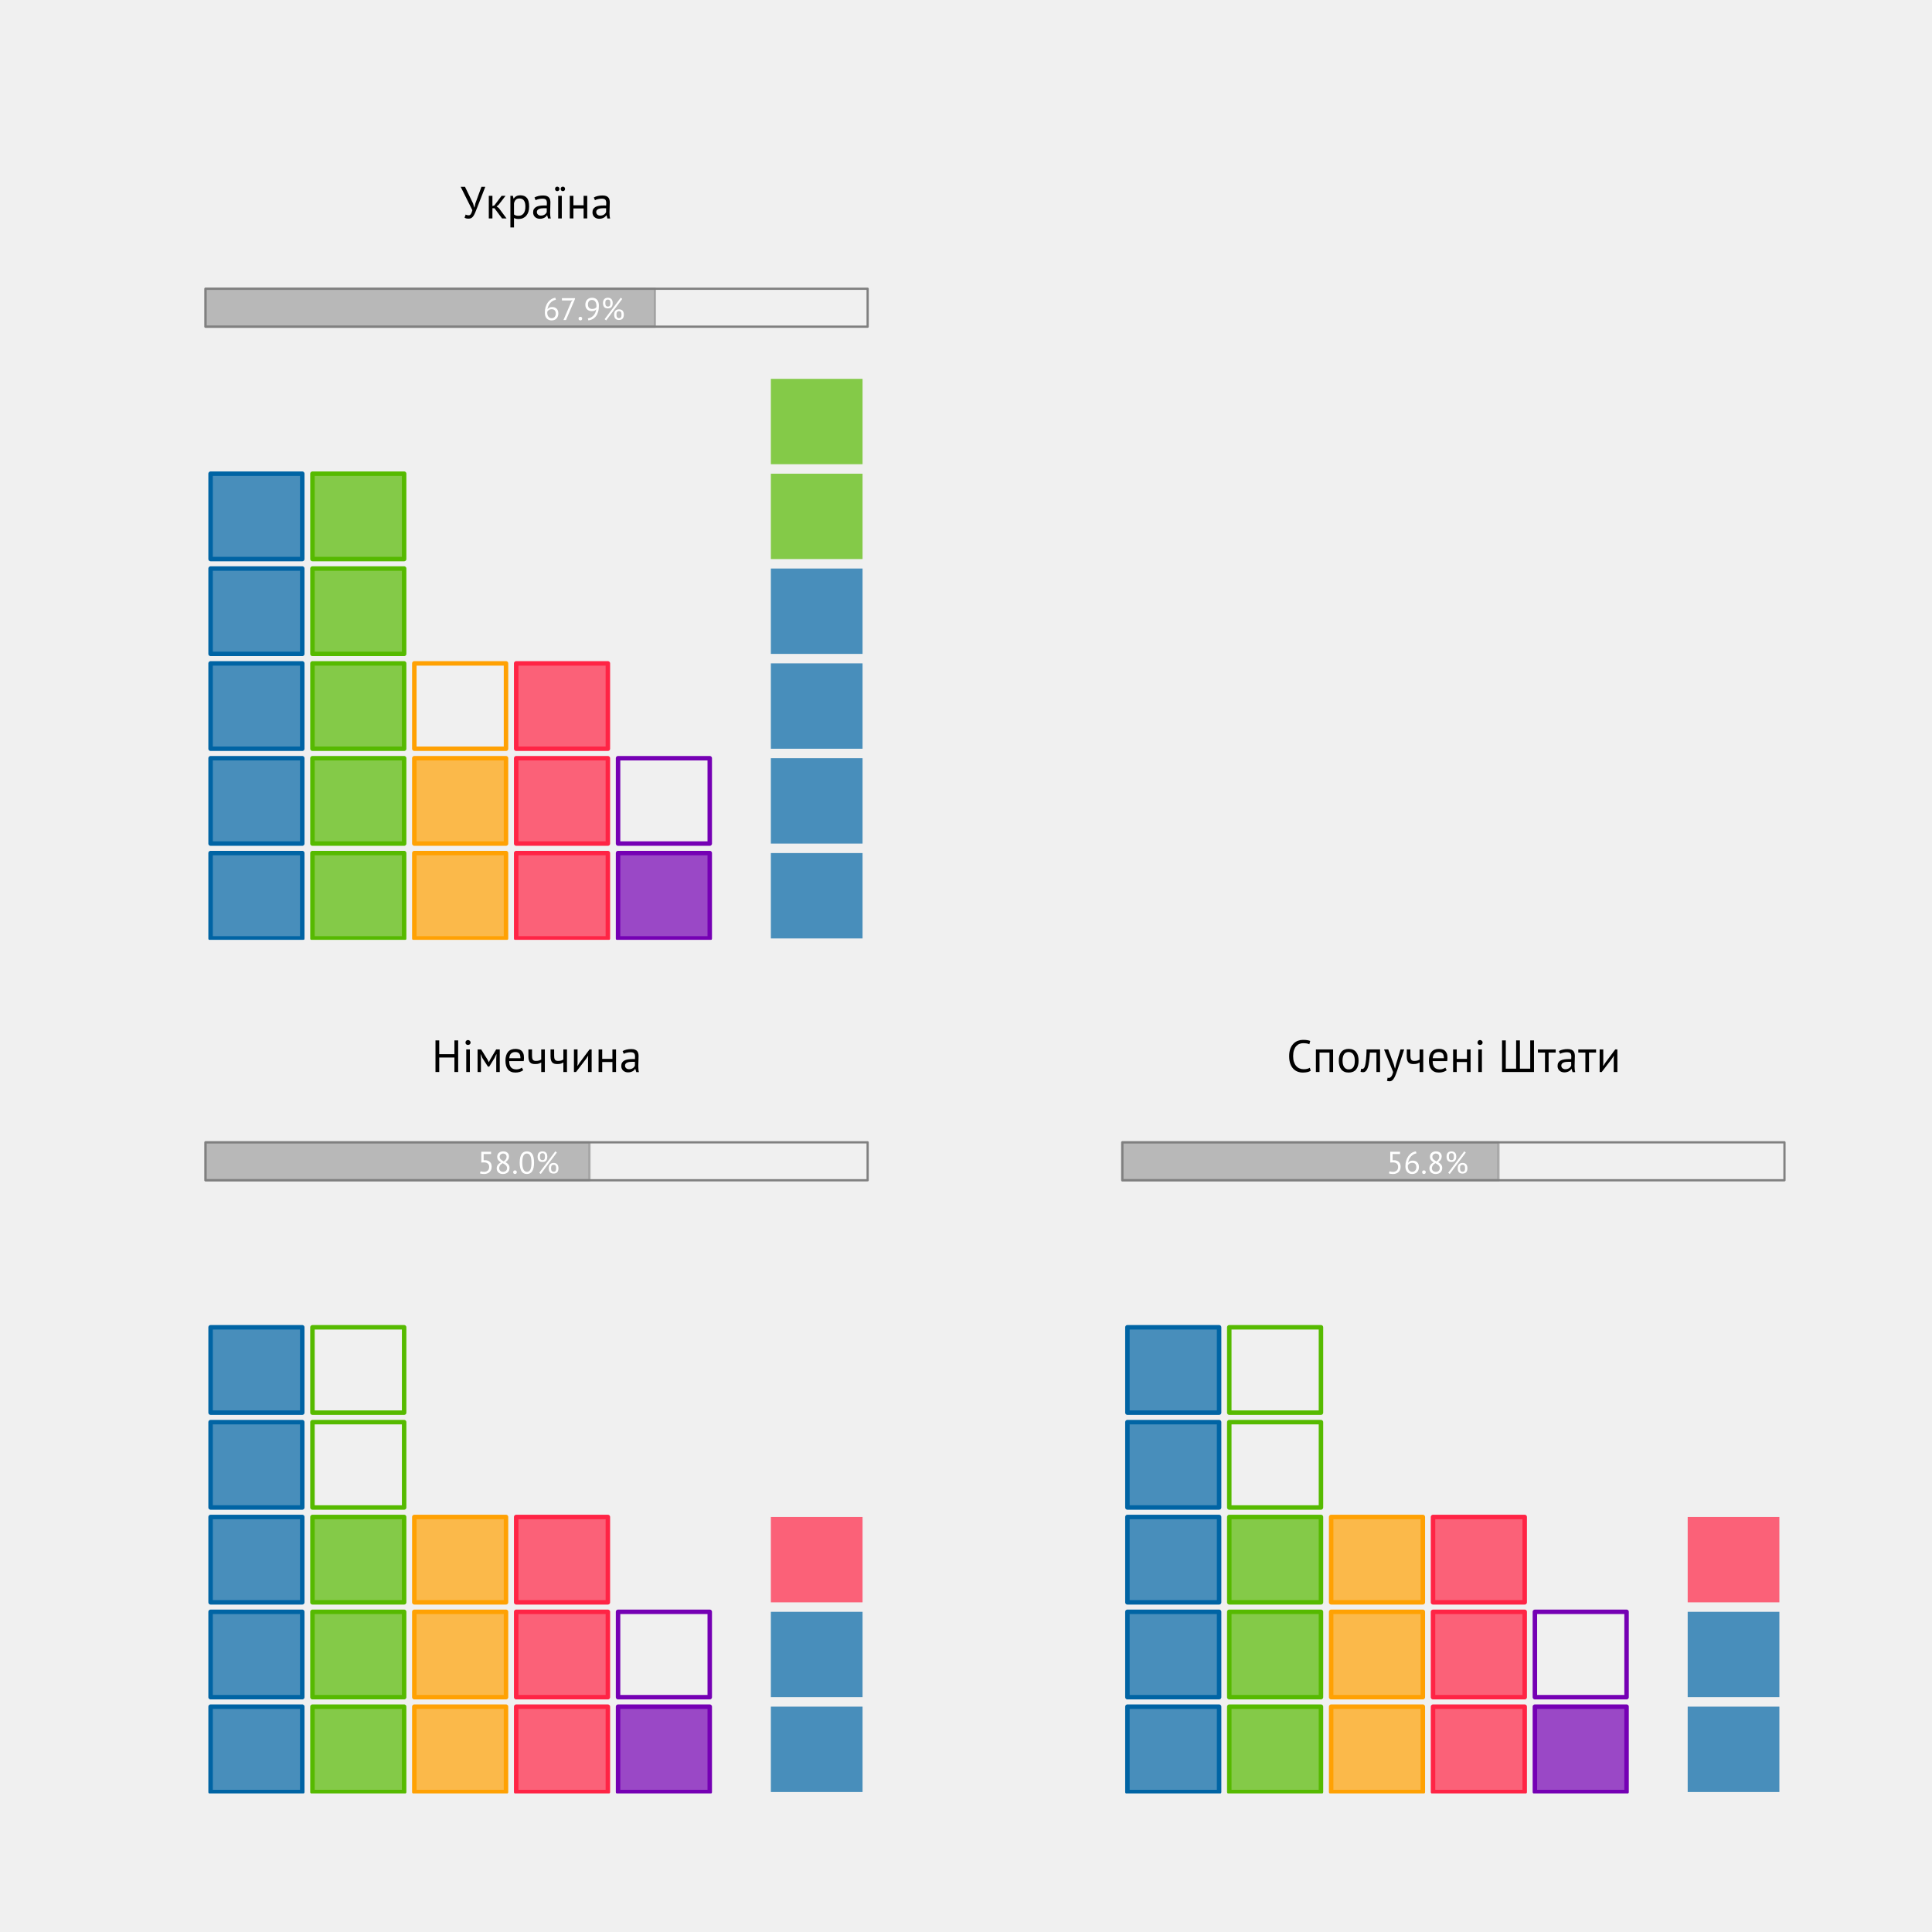 <?xml version="1.0" encoding="utf-8" standalone="no"?>
<!DOCTYPE svg PUBLIC "-//W3C//DTD SVG 1.1//EN"
  "http://www.w3.org/Graphics/SVG/1.1/DTD/svg11.dtd">
<!-- Created with matplotlib (http://matplotlib.org/) -->
<svg height="864pt" version="1.1" viewBox="0 0 864 864" width="864pt" xmlns="http://www.w3.org/2000/svg" xmlns:xlink="http://www.w3.org/1999/xlink">
 <defs>
  <style type="text/css">
*{stroke-linecap:butt;stroke-linejoin:round;}
  </style>
 </defs>
 <g id="figure_1">
  <g id="patch_1">
   <path d="M 0 864 
L 864 864 
L 864 0 
L 0 0 
z
" style="fill:#f0f0f0;"/>
  </g>
  <g id="axes_1">
   <g id="patch_2">
    <path d="M 69.12 421.789 
L 410.793 421.789 
L 410.793 103.68 
L 69.12 103.68 
z
" style="fill:#f0f0f0;"/>
   </g>
   <g id="matplotlib.axis_1"/>
   <g id="matplotlib.axis_2"/>
   <g id="patch_3">
    <path clip-path="url(#pee38a196c7)" d="M 94.176 419.668 
L 135.177 419.668 
L 135.177 381.495 
L 94.176 381.495 
z
" style="fill:none;stroke:#0064a4;stroke-linejoin:miter;stroke-width:2;"/>
   </g>
   <g id="patch_4">
    <path clip-path="url(#pee38a196c7)" d="M 94.176 377.254 
L 135.177 377.254 
L 135.177 339.081 
L 94.176 339.081 
z
" style="fill:none;stroke:#0064a4;stroke-linejoin:miter;stroke-width:2;"/>
   </g>
   <g id="patch_5">
    <path clip-path="url(#pee38a196c7)" d="M 94.176 334.839 
L 135.177 334.839 
L 135.177 296.666 
L 94.176 296.666 
z
" style="fill:none;stroke:#0064a4;stroke-linejoin:miter;stroke-width:2;"/>
   </g>
   <g id="patch_6">
    <path clip-path="url(#pee38a196c7)" d="M 94.176 292.425 
L 135.177 292.425 
L 135.177 254.252 
L 94.176 254.252 
z
" style="fill:none;stroke:#0064a4;stroke-linejoin:miter;stroke-width:2;"/>
   </g>
   <g id="patch_7">
    <path clip-path="url(#pee38a196c7)" d="M 94.176 250.01 
L 135.177 250.01 
L 135.177 211.837 
L 94.176 211.837 
z
" style="fill:none;stroke:#0064a4;stroke-linejoin:miter;stroke-width:2;"/>
   </g>
   <g id="patch_8">
    <path clip-path="url(#pee38a196c7)" d="M 139.732 419.668 
L 180.733 419.668 
L 180.733 381.495 
L 139.732 381.495 
z
" style="fill:none;stroke:#56ba00;stroke-linejoin:miter;stroke-width:2;"/>
   </g>
   <g id="patch_9">
    <path clip-path="url(#pee38a196c7)" d="M 139.732 377.254 
L 180.733 377.254 
L 180.733 339.081 
L 139.732 339.081 
z
" style="fill:none;stroke:#56ba00;stroke-linejoin:miter;stroke-width:2;"/>
   </g>
   <g id="patch_10">
    <path clip-path="url(#pee38a196c7)" d="M 139.732 334.839 
L 180.733 334.839 
L 180.733 296.666 
L 139.732 296.666 
z
" style="fill:none;stroke:#56ba00;stroke-linejoin:miter;stroke-width:2;"/>
   </g>
   <g id="patch_11">
    <path clip-path="url(#pee38a196c7)" d="M 139.732 292.425 
L 180.733 292.425 
L 180.733 254.252 
L 139.732 254.252 
z
" style="fill:none;stroke:#56ba00;stroke-linejoin:miter;stroke-width:2;"/>
   </g>
   <g id="patch_12">
    <path clip-path="url(#pee38a196c7)" d="M 139.732 250.01 
L 180.733 250.01 
L 180.733 211.837 
L 139.732 211.837 
z
" style="fill:none;stroke:#56ba00;stroke-linejoin:miter;stroke-width:2;"/>
   </g>
   <g id="patch_13">
    <path clip-path="url(#pee38a196c7)" d="M 185.289 419.668 
L 226.289 419.668 
L 226.289 381.495 
L 185.289 381.495 
z
" style="fill:none;stroke:#ffa103;stroke-linejoin:miter;stroke-width:2;"/>
   </g>
   <g id="patch_14">
    <path clip-path="url(#pee38a196c7)" d="M 185.289 377.254 
L 226.289 377.254 
L 226.289 339.081 
L 185.289 339.081 
z
" style="fill:none;stroke:#ffa103;stroke-linejoin:miter;stroke-width:2;"/>
   </g>
   <g id="patch_15">
    <path clip-path="url(#pee38a196c7)" d="M 185.289 334.839 
L 226.289 334.839 
L 226.289 296.666 
L 185.289 296.666 
z
" style="fill:none;stroke:#ffa103;stroke-linejoin:miter;stroke-width:2;"/>
   </g>
   <g id="patch_16">
    <path clip-path="url(#pee38a196c7)" d="M 230.845 419.668 
L 271.846 419.668 
L 271.846 381.495 
L 230.845 381.495 
z
" style="fill:none;stroke:#ff2445;stroke-linejoin:miter;stroke-width:2;"/>
   </g>
   <g id="patch_17">
    <path clip-path="url(#pee38a196c7)" d="M 230.845 377.254 
L 271.846 377.254 
L 271.846 339.081 
L 230.845 339.081 
z
" style="fill:none;stroke:#ff2445;stroke-linejoin:miter;stroke-width:2;"/>
   </g>
   <g id="patch_18">
    <path clip-path="url(#pee38a196c7)" d="M 230.845 334.839 
L 271.846 334.839 
L 271.846 296.666 
L 230.845 296.666 
z
" style="fill:none;stroke:#ff2445;stroke-linejoin:miter;stroke-width:2;"/>
   </g>
   <g id="patch_19">
    <path clip-path="url(#pee38a196c7)" d="M 276.401 419.668 
L 317.402 419.668 
L 317.402 381.495 
L 276.401 381.495 
z
" style="fill:none;stroke:#7500b4;stroke-linejoin:miter;stroke-width:2;"/>
   </g>
   <g id="patch_20">
    <path clip-path="url(#pee38a196c7)" d="M 276.401 377.254 
L 317.402 377.254 
L 317.402 339.081 
L 276.401 339.081 
z
" style="fill:none;stroke:#7500b4;stroke-linejoin:miter;stroke-width:2;"/>
   </g>
   <g id="patch_21">
    <path clip-path="url(#pee38a196c7)" d="M 94.176 419.668 
L 135.177 419.668 
L 135.177 381.495 
L 94.176 381.495 
z
" style="fill:#0064a4;opacity:0.7;"/>
   </g>
   <g id="patch_22">
    <path clip-path="url(#pee38a196c7)" d="M 94.176 377.254 
L 135.177 377.254 
L 135.177 339.081 
L 94.176 339.081 
z
" style="fill:#0064a4;opacity:0.7;"/>
   </g>
   <g id="patch_23">
    <path clip-path="url(#pee38a196c7)" d="M 94.176 334.839 
L 135.177 334.839 
L 135.177 296.666 
L 94.176 296.666 
z
" style="fill:#0064a4;opacity:0.7;"/>
   </g>
   <g id="patch_24">
    <path clip-path="url(#pee38a196c7)" d="M 94.176 292.425 
L 135.177 292.425 
L 135.177 254.252 
L 94.176 254.252 
z
" style="fill:#0064a4;opacity:0.7;"/>
   </g>
   <g id="patch_25">
    <path clip-path="url(#pee38a196c7)" d="M 94.176 250.01 
L 135.177 250.01 
L 135.177 211.837 
L 94.176 211.837 
z
" style="fill:#0064a4;opacity:0.7;"/>
   </g>
   <g id="patch_26">
    <path clip-path="url(#pee38a196c7)" d="M 139.732 419.668 
L 180.733 419.668 
L 180.733 381.495 
L 139.732 381.495 
z
" style="fill:#56ba00;opacity:0.7;"/>
   </g>
   <g id="patch_27">
    <path clip-path="url(#pee38a196c7)" d="M 139.732 377.254 
L 180.733 377.254 
L 180.733 339.081 
L 139.732 339.081 
z
" style="fill:#56ba00;opacity:0.7;"/>
   </g>
   <g id="patch_28">
    <path clip-path="url(#pee38a196c7)" d="M 139.732 334.839 
L 180.733 334.839 
L 180.733 296.666 
L 139.732 296.666 
z
" style="fill:#56ba00;opacity:0.7;"/>
   </g>
   <g id="patch_29">
    <path clip-path="url(#pee38a196c7)" d="M 139.732 292.425 
L 180.733 292.425 
L 180.733 254.252 
L 139.732 254.252 
z
" style="fill:#56ba00;opacity:0.7;"/>
   </g>
   <g id="patch_30">
    <path clip-path="url(#pee38a196c7)" d="M 139.732 250.01 
L 180.733 250.01 
L 180.733 211.837 
L 139.732 211.837 
z
" style="fill:#56ba00;opacity:0.7;"/>
   </g>
   <g id="patch_31">
    <path clip-path="url(#pee38a196c7)" d="M 185.289 419.668 
L 226.289 419.668 
L 226.289 381.495 
L 185.289 381.495 
z
" style="fill:#ffa103;opacity:0.7;"/>
   </g>
   <g id="patch_32">
    <path clip-path="url(#pee38a196c7)" d="M 185.289 377.254 
L 226.289 377.254 
L 226.289 339.081 
L 185.289 339.081 
z
" style="fill:#ffa103;opacity:0.7;"/>
   </g>
   <g id="patch_33">
    <path clip-path="url(#pee38a196c7)" d="M 230.845 419.668 
L 271.846 419.668 
L 271.846 381.495 
L 230.845 381.495 
z
" style="fill:#ff2445;opacity:0.7;"/>
   </g>
   <g id="patch_34">
    <path clip-path="url(#pee38a196c7)" d="M 230.845 377.254 
L 271.846 377.254 
L 271.846 339.081 
L 230.845 339.081 
z
" style="fill:#ff2445;opacity:0.7;"/>
   </g>
   <g id="patch_35">
    <path clip-path="url(#pee38a196c7)" d="M 230.845 334.839 
L 271.846 334.839 
L 271.846 296.666 
L 230.845 296.666 
z
" style="fill:#ff2445;opacity:0.7;"/>
   </g>
   <g id="patch_36">
    <path clip-path="url(#pee38a196c7)" d="M 276.401 419.668 
L 317.402 419.668 
L 317.402 381.495 
L 276.401 381.495 
z
" style="fill:#7500b4;opacity:0.7;"/>
   </g>
   <g id="patch_37">
    <path clip-path="url(#pee38a196c7)" d="M 344.736 419.668 
L 385.737 419.668 
L 385.737 381.495 
L 344.736 381.495 
z
" style="fill:#0064a4;opacity:0.7;"/>
   </g>
   <g id="patch_38">
    <path clip-path="url(#pee38a196c7)" d="M 344.736 377.254 
L 385.737 377.254 
L 385.737 339.081 
L 344.736 339.081 
z
" style="fill:#0064a4;opacity:0.7;"/>
   </g>
   <g id="patch_39">
    <path clip-path="url(#pee38a196c7)" d="M 344.736 334.839 
L 385.737 334.839 
L 385.737 296.666 
L 344.736 296.666 
z
" style="fill:#0064a4;opacity:0.7;"/>
   </g>
   <g id="patch_40">
    <path clip-path="url(#pee38a196c7)" d="M 344.736 292.425 
L 385.737 292.425 
L 385.737 254.252 
L 344.736 254.252 
z
" style="fill:#0064a4;opacity:0.7;"/>
   </g>
   <g id="patch_41">
    <path clip-path="url(#pee38a196c7)" d="M 344.736 250.01 
L 385.737 250.01 
L 385.737 211.837 
L 344.736 211.837 
z
" style="fill:#56ba00;opacity:0.7;"/>
   </g>
   <g id="patch_42">
    <path clip-path="url(#pee38a196c7)" d="M 344.736 207.596 
L 385.737 207.596 
L 385.737 169.423 
L 344.736 169.423 
z
" style="fill:#56ba00;opacity:0.7;"/>
   </g>
   <g id="patch_43">
    <path clip-path="url(#pee38a196c7)" d="M 91.898 146.095 
L 388.015 146.095 
L 388.015 129.129 
L 91.898 129.129 
z
" style="fill:none;stroke:#808080;stroke-linejoin:miter;"/>
   </g>
   <g id="patch_44">
    <path clip-path="url(#pee38a196c7)" d="M 91.898 146.095 
L 292.923 146.095 
L 292.923 129.129 
L 91.898 129.129 
z
" style="fill:#808080;opacity:0.5;stroke:#808080;stroke-linejoin:miter;"/>
   </g>
   <g id="patch_45">
    <path d="M 69.12 421.789 
L 69.12 103.68 
" style="fill:none;stroke:#f0f0f0;stroke-linecap:square;stroke-linejoin:miter;stroke-width:3;"/>
   </g>
   <g id="patch_46">
    <path d="M 410.793 421.789 
L 410.793 103.68 
" style="fill:none;stroke:#f0f0f0;stroke-linecap:square;stroke-linejoin:miter;stroke-width:3;"/>
   </g>
   <g id="patch_47">
    <path d="M 69.12 421.789 
L 410.793 421.789 
" style="fill:none;stroke:#f0f0f0;stroke-linecap:square;stroke-linejoin:miter;stroke-width:3;"/>
   </g>
   <g id="patch_48">
    <path d="M 69.12 103.68 
L 410.793 103.68 
" style="fill:none;stroke:#f0f0f0;stroke-linecap:square;stroke-linejoin:miter;stroke-width:3;"/>
   </g>
   <g id="text_1">
    <!-- 67.9% -->
    <defs>
     <path d="M 49.203 21.094 
Q 49.203 16.5 47.797 12.453 
Q 46.406 8.406 43.703 5.344 
Q 41 2.297 37 0.547 
Q 33 -1.203 27.906 -1.203 
Q 22.906 -1.203 18.906 0.391 
Q 14.906 2 12 5.141 
Q 9.094 8.297 7.547 12.891 
Q 6 17.5 6 23.5 
Q 6 33.406 8.547 41.75 
Q 11.094 50.094 15.594 56.297 
Q 20.094 62.5 26.25 66.344 
Q 32.406 70.203 39.594 71.203 
L 41.297 64.797 
Q 35.703 63.797 31.094 61 
Q 26.5 58.203 23.047 54.094 
Q 19.594 50 17.391 44.891 
Q 15.203 39.797 14.406 34.406 
Q 16 37.094 19.797 39.344 
Q 23.594 41.594 29.094 41.594 
Q 38.5 41.594 43.844 36.188 
Q 49.203 30.797 49.203 21.094 
z
M 40.906 20.297 
Q 40.906 27.406 37.594 31 
Q 34.297 34.594 27.406 34.594 
Q 22.5 34.594 18.953 32.188 
Q 15.406 29.797 14 26.797 
Q 13.797 25.406 13.797 24.5 
Q 13.797 23.594 13.797 22.5 
Q 13.797 19.406 14.641 16.406 
Q 15.5 13.406 17.297 11.047 
Q 19.094 8.703 21.75 7.25 
Q 24.406 5.797 28 5.797 
Q 30.906 5.797 33.25 6.891 
Q 35.594 8 37.297 9.891 
Q 39 11.797 39.953 14.5 
Q 40.906 17.203 40.906 20.297 
z
" id="PTSans-Regular-36"/>
     <path d="M 11 0 
L 36.094 58.594 
L 40.5 63.5 
L 34.594 62.594 
L 6.094 62.594 
L 6.094 70 
L 47.906 70 
L 47.906 67.297 
L 19.094 0 
z
" id="PTSans-Regular-37"/>
     <path d="M 4.906 4.594 
Q 4.906 7.297 6.453 8.844 
Q 8 10.406 10.594 10.406 
Q 13.297 10.406 14.891 8.844 
Q 16.5 7.297 16.5 4.594 
Q 16.5 2 14.891 0.391 
Q 13.297 -1.203 10.594 -1.203 
Q 8 -1.203 6.453 0.391 
Q 4.906 2 4.906 4.594 
z
" id="PTSans-Regular-2e"/>
     <path d="M 5.203 48.797 
Q 5.203 53.594 6.594 57.688 
Q 8 61.797 10.703 64.797 
Q 13.406 67.797 17.453 69.5 
Q 21.5 71.203 26.906 71.203 
Q 37.094 71.203 42.797 64.594 
Q 48.5 58 48.5 46 
Q 48.5 34.703 45.953 26.25 
Q 43.406 17.797 38.906 12 
Q 34.406 6.203 28.25 2.953 
Q 22.094 -0.297 14.906 -1.203 
L 13.094 5.203 
Q 18.906 6.094 23.547 8.594 
Q 28.203 11.094 31.547 14.891 
Q 34.906 18.703 37 23.547 
Q 39.094 28.406 39.906 34.094 
Q 37.203 30.906 33.953 29.656 
Q 30.703 28.406 25.406 28.406 
Q 21.297 28.406 17.641 29.75 
Q 14 31.094 11.203 33.688 
Q 8.406 36.297 6.797 40.094 
Q 5.203 43.906 5.203 48.797 
z
M 13.5 49.594 
Q 13.5 42.5 17.25 38.953 
Q 21 35.406 27.094 35.406 
Q 32 35.406 35.5 37 
Q 39 38.594 40.5 41.203 
Q 40.703 42.5 40.703 43.5 
Q 40.703 44.5 40.703 45.594 
Q 40.703 49.203 39.844 52.547 
Q 39 55.906 37.297 58.547 
Q 35.594 61.203 32.844 62.703 
Q 30.094 64.203 26.406 64.203 
Q 20.297 64.203 16.891 60.344 
Q 13.5 56.5 13.5 49.594 
z
" id="PTSans-Regular-39"/>
     <path d="M 7.031 54.203 
Q 7.031 58.703 8.219 61.891 
Q 9.422 65.094 11.469 67.188 
Q 13.531 69.297 16.375 70.25 
Q 19.219 71.203 22.531 71.203 
Q 25.828 71.203 28.672 70.297 
Q 31.531 69.406 33.578 67.406 
Q 35.625 65.406 36.828 62.156 
Q 38.031 58.906 38.031 54.203 
Q 38.031 49.5 36.828 46.25 
Q 35.625 43 33.578 41 
Q 31.531 39 28.672 38.094 
Q 25.828 37.203 22.531 37.203 
Q 19.219 37.203 16.375 38.094 
Q 13.531 39 11.469 41 
Q 9.422 43 8.219 46.25 
Q 7.031 49.5 7.031 54.203 
z
M 14.422 54.203 
Q 14.422 48.203 16.562 45.594 
Q 18.719 43 22.531 43 
Q 24.422 43 25.922 43.547 
Q 27.422 44.094 28.469 45.344 
Q 29.531 46.594 30.078 48.75 
Q 30.625 50.906 30.625 54.203 
Q 30.625 57.5 30.078 59.641 
Q 29.531 61.797 28.469 63.047 
Q 27.422 64.297 25.922 64.844 
Q 24.422 65.406 22.531 65.406 
Q 18.719 65.406 16.562 63.047 
Q 14.422 60.703 14.422 54.203 
z
M 42.656 17.203 
Q 42.656 21.703 43.844 24.891 
Q 45.047 28.094 47.094 30.188 
Q 49.156 32.297 52 33.25 
Q 54.844 34.203 58.156 34.203 
Q 61.453 34.203 64.297 33.297 
Q 67.156 32.406 69.203 30.406 
Q 71.25 28.406 72.453 25.156 
Q 73.656 21.906 73.656 17.203 
Q 73.656 12.5 72.453 9.25 
Q 71.25 6 69.203 4 
Q 67.156 2 64.297 1.094 
Q 61.453 0.203 58.156 0.203 
Q 54.844 0.203 52 1.094 
Q 49.156 2 47.094 4 
Q 45.047 6 43.844 9.25 
Q 42.656 12.5 42.656 17.203 
z
M 50.047 17.203 
Q 50.047 11.203 52.188 8.594 
Q 54.344 6 58.156 6 
Q 60.047 6 61.547 6.547 
Q 63.047 7.094 64.094 8.344 
Q 65.156 9.594 65.703 11.75 
Q 66.25 13.906 66.25 17.203 
Q 66.25 20.5 65.703 22.641 
Q 65.156 24.797 64.094 26.047 
Q 63.047 27.297 61.547 27.844 
Q 60.047 28.406 58.156 28.406 
Q 54.344 28.406 52.188 26.047 
Q 50.047 23.703 50.047 17.203 
z
M 63.656 71.297 
L 68.547 67.5 
L 17.25 -1.203 
L 12.25 2.703 
z
" id="PTSans-Regular-25"/>
    </defs>
    <g style="fill:#ffffff;" transform="translate(242.811 143.126)scale(0.14 -0.14)">
     <use xlink:href="#PTSans-Regular-36"/>
     <use x="54.5" xlink:href="#PTSans-Regular-37"/>
     <use x="108.828" xlink:href="#PTSans-Regular-2e"/>
     <use x="130.228" xlink:href="#PTSans-Regular-39"/>
     <use x="184.728" xlink:href="#PTSans-Regular-25"/>
    </g>
   </g>
   <g id="text_2">
    <!-- Україна -->
    <defs>
     <path d="M 28.203 33.094 
L 30.797 24.203 
L 31.297 24.203 
L 33.297 33.406 
L 46.703 70 
L 55.203 70 
L 37.5 24.5 
Q 34.797 17.406 32.75 12.656 
Q 30.703 7.906 28.594 4.953 
Q 26.5 2 24.094 0.75 
Q 21.703 -0.5 18.203 -0.5 
Q 14.906 -0.5 12.953 0.047 
Q 11 0.594 9.297 1.703 
L 11.797 8.594 
Q 13.797 7.5 15.5 7.203 
Q 17.203 6.906 18.594 6.906 
Q 21.406 6.906 23.297 9.75 
Q 25.203 12.594 26.594 18.203 
L 0.703 70 
L 10.297 70 
z
" id="PTSans-Regular-423"/>
     <path d="M 20.297 22.5 
L 15.703 22.5 
L 15.703 0 
L 7.703 0 
L 7.703 50 
L 15.703 50 
L 15.703 27.406 
L 20 28.797 
L 36 50 
L 44.703 50 
L 29.203 29.906 
L 25 26.594 
L 30.203 22.594 
L 46.906 0 
L 37 0 
z
" id="PTSans-Regular-43a"/>
     <path d="M 7.703 50 
L 13.203 50 
L 14.703 44 
L 15.094 44 
Q 17.406 47.5 21.047 49.344 
Q 24.703 51.203 29.406 51.203 
Q 39.406 51.203 44.297 45.297 
Q 49.203 39.406 49.203 26 
Q 49.203 19.703 47.547 14.641 
Q 45.906 9.594 42.906 6.094 
Q 39.906 2.594 35.656 0.688 
Q 31.406 -1.203 26.203 -1.203 
Q 22.5 -1.203 20.344 -0.75 
Q 18.203 -0.297 15.703 0.797 
L 15.703 -20 
L 7.703 -20 
z
M 27.906 44.203 
Q 22.797 44.203 19.844 41.547 
Q 16.906 38.906 15.703 33.5 
L 15.703 8.703 
Q 17.5 7.297 19.797 6.547 
Q 22.094 5.797 25.906 5.797 
Q 32.797 5.797 36.844 10.938 
Q 40.906 16.094 40.906 26.094 
Q 40.906 30.203 40.203 33.547 
Q 39.5 36.906 37.953 39.25 
Q 36.406 41.594 33.953 42.891 
Q 31.5 44.203 27.906 44.203 
z
" id="PTSans-Regular-440"/>
     <path d="M 6.906 46.297 
Q 10.703 48.594 15.75 49.688 
Q 20.797 50.797 26.297 50.797 
Q 31.5 50.797 34.641 49.391 
Q 37.797 48 39.438 45.75 
Q 41.094 43.5 41.641 40.797 
Q 42.203 38.094 42.203 35.406 
Q 42.203 29.406 41.891 23.703 
Q 41.594 18 41.594 12.906 
Q 41.594 9.203 41.891 5.891 
Q 42.203 2.594 43 -0.203 
L 37.094 -0.203 
L 35 6.797 
L 34.5 6.797 
Q 33.594 5.406 32.25 4.047 
Q 30.906 2.703 29 1.641 
Q 27.094 0.594 24.594 -0.094 
Q 22.094 -0.797 18.906 -0.797 
Q 15.703 -0.797 12.953 0.203 
Q 10.203 1.203 8.203 3.047 
Q 6.203 4.906 5.047 7.5 
Q 3.906 10.094 3.906 13.406 
Q 3.906 17.797 5.703 20.75 
Q 7.5 23.703 10.75 25.453 
Q 14 27.203 18.547 27.953 
Q 23.094 28.703 28.594 28.703 
Q 30 28.703 31.344 28.703 
Q 32.703 28.703 34.094 28.5 
Q 34.406 31.5 34.406 33.906 
Q 34.406 39.406 32.203 41.594 
Q 30 43.797 24.203 43.797 
Q 22.5 43.797 20.547 43.547 
Q 18.594 43.297 16.547 42.844 
Q 14.5 42.406 12.641 41.75 
Q 10.797 41.094 9.406 40.297 
z
M 21.094 6.203 
Q 23.906 6.203 26.094 6.953 
Q 28.297 7.703 29.891 8.844 
Q 31.5 10 32.547 11.391 
Q 33.594 12.797 34.094 14.094 
L 34.094 22.406 
Q 32.703 22.5 31.25 22.547 
Q 29.797 22.594 28.406 22.594 
Q 25.297 22.594 22.344 22.25 
Q 19.406 21.906 17.156 20.953 
Q 14.906 20 13.547 18.344 
Q 12.203 16.703 12.203 14.203 
Q 12.203 10.703 14.703 8.453 
Q 17.203 6.203 21.094 6.203 
z
" id="PTSans-Regular-430"/>
     <path d="M 2.906 65.297 
Q 2.906 67.594 4.156 68.938 
Q 5.406 70.297 7.703 70.297 
Q 9.906 70.297 11.203 68.938 
Q 12.5 67.594 12.5 65.297 
Q 12.5 63.203 11.203 61.797 
Q 9.906 60.406 7.703 60.406 
Q 5.406 60.406 4.156 61.797 
Q 2.906 63.203 2.906 65.297 
z
M 15.406 65.297 
Q 15.406 67.594 16.656 68.938 
Q 17.906 70.297 20.094 70.297 
Q 22.406 70.297 23.703 68.938 
Q 25 67.594 25 65.297 
Q 25 63.203 23.703 61.797 
Q 22.406 60.406 20.094 60.406 
Q 17.906 60.406 16.656 61.797 
Q 15.406 63.203 15.406 65.297 
z
M 9.797 50 
L 17.797 50 
L 17.797 0 
L 9.797 0 
z
" id="PTSans-Regular-457"/>
     <path d="M 38.297 22.094 
L 15.703 22.094 
L 15.703 0 
L 7.703 0 
L 7.703 50 
L 15.703 50 
L 15.703 29.094 
L 38.297 29.094 
L 38.297 50 
L 46.297 50 
L 46.297 0 
L 38.297 0 
z
" id="PTSans-Regular-43d"/>
    </defs>
    <g transform="translate(205.869 97.68)scale(0.202 -0.202)">
     <use xlink:href="#PTSans-Regular-423"/>
     <use x="55.3" xlink:href="#PTSans-Regular-43a"/>
     <use x="103.1" xlink:href="#PTSans-Regular-440"/>
     <use x="157.2" xlink:href="#PTSans-Regular-430"/>
     <use x="206.8" xlink:href="#PTSans-Regular-457"/>
     <use x="234.6" xlink:href="#PTSans-Regular-43d"/>
     <use x="288.6" xlink:href="#PTSans-Regular-430"/>
    </g>
   </g>
  </g>
  <g id="axes_2">
   <g id="patch_49">
    <path d="M 69.12 803.52 
L 410.793 803.52 
L 410.793 485.411 
L 69.12 485.411 
z
" style="fill:#f0f0f0;"/>
   </g>
   <g id="matplotlib.axis_3"/>
   <g id="matplotlib.axis_4"/>
   <g id="patch_50">
    <path clip-path="url(#p5e710f66fe)" d="M 94.176 801.399 
L 135.177 801.399 
L 135.177 763.226 
L 94.176 763.226 
z
" style="fill:none;stroke:#0064a4;stroke-linejoin:miter;stroke-width:2;"/>
   </g>
   <g id="patch_51">
    <path clip-path="url(#p5e710f66fe)" d="M 94.176 758.985 
L 135.177 758.985 
L 135.177 720.812 
L 94.176 720.812 
z
" style="fill:none;stroke:#0064a4;stroke-linejoin:miter;stroke-width:2;"/>
   </g>
   <g id="patch_52">
    <path clip-path="url(#p5e710f66fe)" d="M 94.176 716.57 
L 135.177 716.57 
L 135.177 678.397 
L 94.176 678.397 
z
" style="fill:none;stroke:#0064a4;stroke-linejoin:miter;stroke-width:2;"/>
   </g>
   <g id="patch_53">
    <path clip-path="url(#p5e710f66fe)" d="M 94.176 674.156 
L 135.177 674.156 
L 135.177 635.983 
L 94.176 635.983 
z
" style="fill:none;stroke:#0064a4;stroke-linejoin:miter;stroke-width:2;"/>
   </g>
   <g id="patch_54">
    <path clip-path="url(#p5e710f66fe)" d="M 94.176 631.741 
L 135.177 631.741 
L 135.177 593.568 
L 94.176 593.568 
z
" style="fill:none;stroke:#0064a4;stroke-linejoin:miter;stroke-width:2;"/>
   </g>
   <g id="patch_55">
    <path clip-path="url(#p5e710f66fe)" d="M 139.732 801.399 
L 180.733 801.399 
L 180.733 763.226 
L 139.732 763.226 
z
" style="fill:none;stroke:#56ba00;stroke-linejoin:miter;stroke-width:2;"/>
   </g>
   <g id="patch_56">
    <path clip-path="url(#p5e710f66fe)" d="M 139.732 758.985 
L 180.733 758.985 
L 180.733 720.812 
L 139.732 720.812 
z
" style="fill:none;stroke:#56ba00;stroke-linejoin:miter;stroke-width:2;"/>
   </g>
   <g id="patch_57">
    <path clip-path="url(#p5e710f66fe)" d="M 139.732 716.57 
L 180.733 716.57 
L 180.733 678.397 
L 139.732 678.397 
z
" style="fill:none;stroke:#56ba00;stroke-linejoin:miter;stroke-width:2;"/>
   </g>
   <g id="patch_58">
    <path clip-path="url(#p5e710f66fe)" d="M 139.732 674.156 
L 180.733 674.156 
L 180.733 635.983 
L 139.732 635.983 
z
" style="fill:none;stroke:#56ba00;stroke-linejoin:miter;stroke-width:2;"/>
   </g>
   <g id="patch_59">
    <path clip-path="url(#p5e710f66fe)" d="M 139.732 631.741 
L 180.733 631.741 
L 180.733 593.568 
L 139.732 593.568 
z
" style="fill:none;stroke:#56ba00;stroke-linejoin:miter;stroke-width:2;"/>
   </g>
   <g id="patch_60">
    <path clip-path="url(#p5e710f66fe)" d="M 185.289 801.399 
L 226.289 801.399 
L 226.289 763.226 
L 185.289 763.226 
z
" style="fill:none;stroke:#ffa103;stroke-linejoin:miter;stroke-width:2;"/>
   </g>
   <g id="patch_61">
    <path clip-path="url(#p5e710f66fe)" d="M 185.289 758.985 
L 226.289 758.985 
L 226.289 720.812 
L 185.289 720.812 
z
" style="fill:none;stroke:#ffa103;stroke-linejoin:miter;stroke-width:2;"/>
   </g>
   <g id="patch_62">
    <path clip-path="url(#p5e710f66fe)" d="M 185.289 716.57 
L 226.289 716.57 
L 226.289 678.397 
L 185.289 678.397 
z
" style="fill:none;stroke:#ffa103;stroke-linejoin:miter;stroke-width:2;"/>
   </g>
   <g id="patch_63">
    <path clip-path="url(#p5e710f66fe)" d="M 230.845 801.399 
L 271.846 801.399 
L 271.846 763.226 
L 230.845 763.226 
z
" style="fill:none;stroke:#ff2445;stroke-linejoin:miter;stroke-width:2;"/>
   </g>
   <g id="patch_64">
    <path clip-path="url(#p5e710f66fe)" d="M 230.845 758.985 
L 271.846 758.985 
L 271.846 720.812 
L 230.845 720.812 
z
" style="fill:none;stroke:#ff2445;stroke-linejoin:miter;stroke-width:2;"/>
   </g>
   <g id="patch_65">
    <path clip-path="url(#p5e710f66fe)" d="M 230.845 716.57 
L 271.846 716.57 
L 271.846 678.397 
L 230.845 678.397 
z
" style="fill:none;stroke:#ff2445;stroke-linejoin:miter;stroke-width:2;"/>
   </g>
   <g id="patch_66">
    <path clip-path="url(#p5e710f66fe)" d="M 276.401 801.399 
L 317.402 801.399 
L 317.402 763.226 
L 276.401 763.226 
z
" style="fill:none;stroke:#7500b4;stroke-linejoin:miter;stroke-width:2;"/>
   </g>
   <g id="patch_67">
    <path clip-path="url(#p5e710f66fe)" d="M 276.401 758.985 
L 317.402 758.985 
L 317.402 720.812 
L 276.401 720.812 
z
" style="fill:none;stroke:#7500b4;stroke-linejoin:miter;stroke-width:2;"/>
   </g>
   <g id="patch_68">
    <path clip-path="url(#p5e710f66fe)" d="M 94.176 801.399 
L 135.177 801.399 
L 135.177 763.226 
L 94.176 763.226 
z
" style="fill:#0064a4;opacity:0.7;"/>
   </g>
   <g id="patch_69">
    <path clip-path="url(#p5e710f66fe)" d="M 94.176 758.985 
L 135.177 758.985 
L 135.177 720.812 
L 94.176 720.812 
z
" style="fill:#0064a4;opacity:0.7;"/>
   </g>
   <g id="patch_70">
    <path clip-path="url(#p5e710f66fe)" d="M 94.176 716.57 
L 135.177 716.57 
L 135.177 678.397 
L 94.176 678.397 
z
" style="fill:#0064a4;opacity:0.7;"/>
   </g>
   <g id="patch_71">
    <path clip-path="url(#p5e710f66fe)" d="M 94.176 674.156 
L 135.177 674.156 
L 135.177 635.983 
L 94.176 635.983 
z
" style="fill:#0064a4;opacity:0.7;"/>
   </g>
   <g id="patch_72">
    <path clip-path="url(#p5e710f66fe)" d="M 94.176 631.741 
L 135.177 631.741 
L 135.177 593.568 
L 94.176 593.568 
z
" style="fill:#0064a4;opacity:0.7;"/>
   </g>
   <g id="patch_73">
    <path clip-path="url(#p5e710f66fe)" d="M 139.732 801.399 
L 180.733 801.399 
L 180.733 763.226 
L 139.732 763.226 
z
" style="fill:#56ba00;opacity:0.7;"/>
   </g>
   <g id="patch_74">
    <path clip-path="url(#p5e710f66fe)" d="M 139.732 758.985 
L 180.733 758.985 
L 180.733 720.812 
L 139.732 720.812 
z
" style="fill:#56ba00;opacity:0.7;"/>
   </g>
   <g id="patch_75">
    <path clip-path="url(#p5e710f66fe)" d="M 139.732 716.57 
L 180.733 716.57 
L 180.733 678.397 
L 139.732 678.397 
z
" style="fill:#56ba00;opacity:0.7;"/>
   </g>
   <g id="patch_76">
    <path clip-path="url(#p5e710f66fe)" d="M 185.289 801.399 
L 226.289 801.399 
L 226.289 763.226 
L 185.289 763.226 
z
" style="fill:#ffa103;opacity:0.7;"/>
   </g>
   <g id="patch_77">
    <path clip-path="url(#p5e710f66fe)" d="M 185.289 758.985 
L 226.289 758.985 
L 226.289 720.812 
L 185.289 720.812 
z
" style="fill:#ffa103;opacity:0.7;"/>
   </g>
   <g id="patch_78">
    <path clip-path="url(#p5e710f66fe)" d="M 185.289 716.57 
L 226.289 716.57 
L 226.289 678.397 
L 185.289 678.397 
z
" style="fill:#ffa103;opacity:0.7;"/>
   </g>
   <g id="patch_79">
    <path clip-path="url(#p5e710f66fe)" d="M 230.845 801.399 
L 271.846 801.399 
L 271.846 763.226 
L 230.845 763.226 
z
" style="fill:#ff2445;opacity:0.7;"/>
   </g>
   <g id="patch_80">
    <path clip-path="url(#p5e710f66fe)" d="M 230.845 758.985 
L 271.846 758.985 
L 271.846 720.812 
L 230.845 720.812 
z
" style="fill:#ff2445;opacity:0.7;"/>
   </g>
   <g id="patch_81">
    <path clip-path="url(#p5e710f66fe)" d="M 230.845 716.57 
L 271.846 716.57 
L 271.846 678.397 
L 230.845 678.397 
z
" style="fill:#ff2445;opacity:0.7;"/>
   </g>
   <g id="patch_82">
    <path clip-path="url(#p5e710f66fe)" d="M 276.401 801.399 
L 317.402 801.399 
L 317.402 763.226 
L 276.401 763.226 
z
" style="fill:#7500b4;opacity:0.7;"/>
   </g>
   <g id="patch_83">
    <path clip-path="url(#p5e710f66fe)" d="M 344.736 801.399 
L 385.737 801.399 
L 385.737 763.226 
L 344.736 763.226 
z
" style="fill:#0064a4;opacity:0.7;"/>
   </g>
   <g id="patch_84">
    <path clip-path="url(#p5e710f66fe)" d="M 344.736 758.985 
L 385.737 758.985 
L 385.737 720.812 
L 344.736 720.812 
z
" style="fill:#0064a4;opacity:0.7;"/>
   </g>
   <g id="patch_85">
    <path clip-path="url(#p5e710f66fe)" d="M 344.736 716.57 
L 385.737 716.57 
L 385.737 678.397 
L 344.736 678.397 
z
" style="fill:#ff2445;opacity:0.7;"/>
   </g>
   <g id="patch_86">
    <path clip-path="url(#p5e710f66fe)" d="M 91.898 527.825 
L 388.015 527.825 
L 388.015 510.86 
L 91.898 510.86 
z
" style="fill:none;stroke:#808080;stroke-linejoin:miter;"/>
   </g>
   <g id="patch_87">
    <path clip-path="url(#p5e710f66fe)" d="M 91.898 527.825 
L 263.661 527.825 
L 263.661 510.86 
L 91.898 510.86 
z
" style="fill:#808080;opacity:0.5;stroke:#808080;stroke-linejoin:miter;"/>
   </g>
   <g id="patch_88">
    <path d="M 69.12 803.52 
L 69.12 485.411 
" style="fill:none;stroke:#f0f0f0;stroke-linecap:square;stroke-linejoin:miter;stroke-width:3;"/>
   </g>
   <g id="patch_89">
    <path d="M 410.793 803.52 
L 410.793 485.411 
" style="fill:none;stroke:#f0f0f0;stroke-linecap:square;stroke-linejoin:miter;stroke-width:3;"/>
   </g>
   <g id="patch_90">
    <path d="M 69.12 803.52 
L 410.793 803.52 
" style="fill:none;stroke:#f0f0f0;stroke-linecap:square;stroke-linejoin:miter;stroke-width:3;"/>
   </g>
   <g id="patch_91">
    <path d="M 69.12 485.411 
L 410.793 485.411 
" style="fill:none;stroke:#f0f0f0;stroke-linecap:square;stroke-linejoin:miter;stroke-width:3;"/>
   </g>
   <g id="text_3">
    <!-- 58.0% -->
    <defs>
     <path d="M 21.297 5.797 
Q 28.203 5.797 32.703 9.797 
Q 37.203 13.797 37.203 21.406 
Q 37.203 28.703 32.75 32.297 
Q 28.297 35.906 20.5 35.906 
L 12.094 35.406 
L 12.094 70 
L 43.297 70 
L 43.297 62.594 
L 19.594 62.594 
L 19.594 42.703 
L 23.906 42.906 
Q 33.797 42.797 39.5 37.391 
Q 45.203 32 45.203 21.906 
Q 45.203 16.297 43.297 11.938 
Q 41.406 7.594 38.156 4.688 
Q 34.906 1.797 30.5 0.297 
Q 26.094 -1.203 21.094 -1.203 
Q 16.594 -1.203 13.5 -0.703 
Q 10.406 -0.203 7.703 0.797 
L 9.797 7.594 
Q 12.094 6.703 14.75 6.25 
Q 17.406 5.797 21.297 5.797 
z
" id="PTSans-Regular-35"/>
     <path d="M 6.797 16.703 
Q 6.797 23 10.094 27.641 
Q 13.406 32.297 20.406 36.094 
Q 17.906 37.594 15.75 39.25 
Q 13.594 40.906 11.938 43 
Q 10.297 45.094 9.344 47.688 
Q 8.406 50.297 8.406 53.703 
Q 8.406 57.594 9.75 60.797 
Q 11.094 64 13.641 66.297 
Q 16.203 68.594 19.75 69.891 
Q 23.297 71.203 27.797 71.203 
Q 32 71.203 35.391 70 
Q 38.797 68.797 41.141 66.688 
Q 43.5 64.594 44.797 61.688 
Q 46.094 58.797 46.094 55.297 
Q 46.094 49.594 43.5 45.25 
Q 40.906 40.906 34.906 36.703 
Q 37.5 35.203 39.844 33.391 
Q 42.203 31.594 43.953 29.391 
Q 45.703 27.203 46.703 24.453 
Q 47.703 21.703 47.703 18.203 
Q 47.703 13.906 46.297 10.344 
Q 44.906 6.797 42.203 4.25 
Q 39.5 1.703 35.594 0.25 
Q 31.703 -1.203 26.703 -1.203 
Q 21.906 -1.203 18.203 0.188 
Q 14.5 1.594 11.953 4 
Q 9.406 6.406 8.094 9.656 
Q 6.797 12.906 6.797 16.703 
z
M 39.906 17.703 
Q 39.906 20.703 38.703 22.953 
Q 37.5 25.203 35.547 27.047 
Q 33.594 28.906 31.094 30.406 
Q 28.594 31.906 25.906 33.297 
Q 19.797 29.906 17.188 25.703 
Q 14.594 21.5 14.594 17.703 
Q 14.594 15.297 15.391 13.094 
Q 16.203 10.906 17.797 9.297 
Q 19.406 7.703 21.75 6.75 
Q 24.094 5.797 27.203 5.797 
Q 29.703 5.797 32 6.547 
Q 34.297 7.297 36.047 8.75 
Q 37.797 10.203 38.844 12.453 
Q 39.906 14.703 39.906 17.703 
z
M 16.203 53.906 
Q 16.203 51.094 17.297 48.938 
Q 18.406 46.797 20.25 45.094 
Q 22.094 43.406 24.5 41.953 
Q 26.906 40.5 29.5 39.203 
Q 34 42.703 36.141 46.094 
Q 38.297 49.5 38.297 53.594 
Q 38.297 58.703 35.141 61.453 
Q 32 64.203 27.594 64.203 
Q 24.906 64.203 22.797 63.297 
Q 20.703 62.406 19.203 61 
Q 17.703 59.594 16.953 57.75 
Q 16.203 55.906 16.203 53.906 
z
" id="PTSans-Regular-38"/>
     <path d="M 4.297 35 
Q 4.297 53 10.141 62.094 
Q 16 71.203 27.203 71.203 
Q 39.297 71.203 44.75 62.25 
Q 50.203 53.297 50.203 35 
Q 50.203 17 44.344 7.891 
Q 38.5 -1.203 27.203 -1.203 
Q 15.297 -1.203 9.797 8.297 
Q 4.297 17.797 4.297 35 
z
M 12.594 35 
Q 12.594 28.5 13.438 23.141 
Q 14.297 17.797 16.094 13.938 
Q 17.906 10.094 20.656 7.938 
Q 23.406 5.797 27.203 5.797 
Q 34.797 5.797 38.344 12.844 
Q 41.906 19.906 41.906 35 
Q 41.906 41.406 41.156 46.797 
Q 40.406 52.203 38.656 56.094 
Q 36.906 60 34.094 62.094 
Q 31.297 64.203 27.203 64.203 
Q 19.703 64.203 16.141 57.094 
Q 12.594 50 12.594 35 
z
" id="PTSans-Regular-30"/>
    </defs>
    <g style="fill:#ffffff;" transform="translate(213.549 524.856)scale(0.14 -0.14)">
     <use xlink:href="#PTSans-Regular-35"/>
     <use x="54.5" xlink:href="#PTSans-Regular-38"/>
     <use x="109" xlink:href="#PTSans-Regular-2e"/>
     <use x="130.4" xlink:href="#PTSans-Regular-30"/>
     <use x="184.9" xlink:href="#PTSans-Regular-25"/>
    </g>
   </g>
   <g id="text_4">
    <!-- Німеччина -->
    <defs>
     <path d="M 50.406 32.094 
L 16.797 32.094 
L 16.797 0 
L 8.5 0 
L 8.5 70 
L 16.797 70 
L 16.797 39.5 
L 50.406 39.5 
L 50.406 70 
L 58.703 70 
L 58.703 0 
L 50.406 0 
z
" id="PTSans-Regular-41d"/>
     <path d="M 9.406 50 
L 17.406 50 
L 17.406 0 
L 9.406 0 
z
M 7.703 65.203 
Q 7.703 67.5 9.25 69.141 
Q 10.797 70.797 13.203 70.797 
Q 15.594 70.797 17.297 69.141 
Q 19 67.5 19 65.203 
Q 19 62.906 17.297 61.406 
Q 15.594 59.906 13.203 59.906 
Q 10.797 59.906 9.25 61.406 
Q 7.703 62.906 7.703 65.203 
z
" id="PTSans-Regular-456"/>
     <path d="M 49 29.703 
L 49.594 39.203 
L 49.094 39.203 
L 45.5 31.5 
L 33.406 11.906 
L 30.594 11.906 
L 18 31.5 
L 14.703 39.203 
L 14.297 39.203 
L 15.094 29.797 
L 15.094 0 
L 7.703 0 
L 7.703 50 
L 15.594 50 
L 29.594 27.594 
L 32.5 21.797 
L 32.703 21.797 
L 35.703 27.797 
L 48.797 50 
L 56.797 50 
L 56.797 0 
L 49 0 
z
" id="PTSans-Regular-43c"/>
     <path d="M 44.203 4 
Q 41.203 1.594 36.641 0.188 
Q 32.094 -1.203 27 -1.203 
Q 21.297 -1.203 17.094 0.641 
Q 12.906 2.5 10.203 5.953 
Q 7.5 9.406 6.203 14.203 
Q 4.906 19 4.906 25 
Q 4.906 37.797 10.594 44.5 
Q 16.297 51.203 26.906 51.203 
Q 30.297 51.203 33.688 50.453 
Q 37.094 49.703 39.797 47.594 
Q 42.5 45.5 44.203 41.641 
Q 45.906 37.797 45.906 31.5 
Q 45.906 28.203 45.297 24.203 
L 13.203 24.203 
Q 13.203 19.797 14.094 16.391 
Q 15 13 16.891 10.641 
Q 18.797 8.297 21.844 7.047 
Q 24.906 5.797 29.297 5.797 
Q 32.703 5.797 36.094 7 
Q 39.5 8.203 41.203 9.797 
z
M 27 44.203 
Q 21.094 44.203 17.547 41.094 
Q 14 38 13.297 30.5 
L 38.094 30.5 
Q 38.094 38.094 35.188 41.141 
Q 32.297 44.203 27 44.203 
z
" id="PTSans-Regular-435"/>
     <path d="M 12.906 50 
L 12.906 36.406 
Q 12.906 33.703 13.203 31.547 
Q 13.5 29.406 14.391 27.844 
Q 15.297 26.297 17 25.438 
Q 18.703 24.594 21.5 24.594 
Q 26 24.594 28.891 25.594 
Q 31.797 26.594 33.297 27.797 
L 33.297 50 
L 41.297 50 
L 41.297 0 
L 33.297 0 
L 33.297 21 
Q 31.703 20 28.547 18.797 
Q 25.406 17.594 19.906 17.594 
Q 16.203 17.594 13.391 18.391 
Q 10.594 19.203 8.688 21.203 
Q 6.797 23.203 5.844 26.5 
Q 4.906 29.797 4.906 34.797 
L 4.906 50 
z
" id="PTSans-Regular-447"/>
     <path d="M 38.906 29.594 
L 39.203 35.797 
L 38.906 35.797 
L 34.797 29.406 
L 12.297 0 
L 7.703 0 
L 7.703 50 
L 15.703 50 
L 15.703 19.5 
L 15.406 13.594 
L 15.797 13.594 
L 19.703 19.797 
L 42.203 50 
L 46.906 50 
L 46.906 0 
L 38.906 0 
z
" id="PTSans-Regular-438"/>
    </defs>
    <g transform="translate(193.036 479.411)scale(0.202 -0.202)">
     <use xlink:href="#PTSans-Regular-41d"/>
     <use x="67.2" xlink:href="#PTSans-Regular-456"/>
     <use x="94" xlink:href="#PTSans-Regular-43c"/>
     <use x="158.5" xlink:href="#PTSans-Regular-435"/>
     <use x="209.3" xlink:href="#PTSans-Regular-447"/>
     <use x="258.3" xlink:href="#PTSans-Regular-447"/>
     <use x="307.3" xlink:href="#PTSans-Regular-438"/>
     <use x="361.9" xlink:href="#PTSans-Regular-43d"/>
     <use x="415.9" xlink:href="#PTSans-Regular-430"/>
    </g>
   </g>
  </g>
  <g id="axes_3">
   <g id="patch_92">
    <path d="M 479.127 803.52 
L 820.8 803.52 
L 820.8 485.411 
L 479.127 485.411 
z
" style="fill:#f0f0f0;"/>
   </g>
   <g id="matplotlib.axis_5"/>
   <g id="matplotlib.axis_6"/>
   <g id="patch_93">
    <path clip-path="url(#paee1e518c7)" d="M 504.183 801.399 
L 545.184 801.399 
L 545.184 763.226 
L 504.183 763.226 
z
" style="fill:none;stroke:#0064a4;stroke-linejoin:miter;stroke-width:2;"/>
   </g>
   <g id="patch_94">
    <path clip-path="url(#paee1e518c7)" d="M 504.183 758.985 
L 545.184 758.985 
L 545.184 720.812 
L 504.183 720.812 
z
" style="fill:none;stroke:#0064a4;stroke-linejoin:miter;stroke-width:2;"/>
   </g>
   <g id="patch_95">
    <path clip-path="url(#paee1e518c7)" d="M 504.183 716.57 
L 545.184 716.57 
L 545.184 678.397 
L 504.183 678.397 
z
" style="fill:none;stroke:#0064a4;stroke-linejoin:miter;stroke-width:2;"/>
   </g>
   <g id="patch_96">
    <path clip-path="url(#paee1e518c7)" d="M 504.183 674.156 
L 545.184 674.156 
L 545.184 635.983 
L 504.183 635.983 
z
" style="fill:none;stroke:#0064a4;stroke-linejoin:miter;stroke-width:2;"/>
   </g>
   <g id="patch_97">
    <path clip-path="url(#paee1e518c7)" d="M 504.183 631.741 
L 545.184 631.741 
L 545.184 593.568 
L 504.183 593.568 
z
" style="fill:none;stroke:#0064a4;stroke-linejoin:miter;stroke-width:2;"/>
   </g>
   <g id="patch_98">
    <path clip-path="url(#paee1e518c7)" d="M 549.74 801.399 
L 590.74 801.399 
L 590.74 763.226 
L 549.74 763.226 
z
" style="fill:none;stroke:#56ba00;stroke-linejoin:miter;stroke-width:2;"/>
   </g>
   <g id="patch_99">
    <path clip-path="url(#paee1e518c7)" d="M 549.74 758.985 
L 590.74 758.985 
L 590.74 720.812 
L 549.74 720.812 
z
" style="fill:none;stroke:#56ba00;stroke-linejoin:miter;stroke-width:2;"/>
   </g>
   <g id="patch_100">
    <path clip-path="url(#paee1e518c7)" d="M 549.74 716.57 
L 590.74 716.57 
L 590.74 678.397 
L 549.74 678.397 
z
" style="fill:none;stroke:#56ba00;stroke-linejoin:miter;stroke-width:2;"/>
   </g>
   <g id="patch_101">
    <path clip-path="url(#paee1e518c7)" d="M 549.74 674.156 
L 590.74 674.156 
L 590.74 635.983 
L 549.74 635.983 
z
" style="fill:none;stroke:#56ba00;stroke-linejoin:miter;stroke-width:2;"/>
   </g>
   <g id="patch_102">
    <path clip-path="url(#paee1e518c7)" d="M 549.74 631.741 
L 590.74 631.741 
L 590.74 593.568 
L 549.74 593.568 
z
" style="fill:none;stroke:#56ba00;stroke-linejoin:miter;stroke-width:2;"/>
   </g>
   <g id="patch_103">
    <path clip-path="url(#paee1e518c7)" d="M 595.296 801.399 
L 636.297 801.399 
L 636.297 763.226 
L 595.296 763.226 
z
" style="fill:none;stroke:#ffa103;stroke-linejoin:miter;stroke-width:2;"/>
   </g>
   <g id="patch_104">
    <path clip-path="url(#paee1e518c7)" d="M 595.296 758.985 
L 636.297 758.985 
L 636.297 720.812 
L 595.296 720.812 
z
" style="fill:none;stroke:#ffa103;stroke-linejoin:miter;stroke-width:2;"/>
   </g>
   <g id="patch_105">
    <path clip-path="url(#paee1e518c7)" d="M 595.296 716.57 
L 636.297 716.57 
L 636.297 678.397 
L 595.296 678.397 
z
" style="fill:none;stroke:#ffa103;stroke-linejoin:miter;stroke-width:2;"/>
   </g>
   <g id="patch_106">
    <path clip-path="url(#paee1e518c7)" d="M 640.852 801.399 
L 681.853 801.399 
L 681.853 763.226 
L 640.852 763.226 
z
" style="fill:none;stroke:#ff2445;stroke-linejoin:miter;stroke-width:2;"/>
   </g>
   <g id="patch_107">
    <path clip-path="url(#paee1e518c7)" d="M 640.852 758.985 
L 681.853 758.985 
L 681.853 720.812 
L 640.852 720.812 
z
" style="fill:none;stroke:#ff2445;stroke-linejoin:miter;stroke-width:2;"/>
   </g>
   <g id="patch_108">
    <path clip-path="url(#paee1e518c7)" d="M 640.852 716.57 
L 681.853 716.57 
L 681.853 678.397 
L 640.852 678.397 
z
" style="fill:none;stroke:#ff2445;stroke-linejoin:miter;stroke-width:2;"/>
   </g>
   <g id="patch_109">
    <path clip-path="url(#paee1e518c7)" d="M 686.409 801.399 
L 727.409 801.399 
L 727.409 763.226 
L 686.409 763.226 
z
" style="fill:none;stroke:#7500b4;stroke-linejoin:miter;stroke-width:2;"/>
   </g>
   <g id="patch_110">
    <path clip-path="url(#paee1e518c7)" d="M 686.409 758.985 
L 727.409 758.985 
L 727.409 720.812 
L 686.409 720.812 
z
" style="fill:none;stroke:#7500b4;stroke-linejoin:miter;stroke-width:2;"/>
   </g>
   <g id="patch_111">
    <path clip-path="url(#paee1e518c7)" d="M 504.183 801.399 
L 545.184 801.399 
L 545.184 763.226 
L 504.183 763.226 
z
" style="fill:#0064a4;opacity:0.7;"/>
   </g>
   <g id="patch_112">
    <path clip-path="url(#paee1e518c7)" d="M 504.183 758.985 
L 545.184 758.985 
L 545.184 720.812 
L 504.183 720.812 
z
" style="fill:#0064a4;opacity:0.7;"/>
   </g>
   <g id="patch_113">
    <path clip-path="url(#paee1e518c7)" d="M 504.183 716.57 
L 545.184 716.57 
L 545.184 678.397 
L 504.183 678.397 
z
" style="fill:#0064a4;opacity:0.7;"/>
   </g>
   <g id="patch_114">
    <path clip-path="url(#paee1e518c7)" d="M 504.183 674.156 
L 545.184 674.156 
L 545.184 635.983 
L 504.183 635.983 
z
" style="fill:#0064a4;opacity:0.7;"/>
   </g>
   <g id="patch_115">
    <path clip-path="url(#paee1e518c7)" d="M 504.183 631.741 
L 545.184 631.741 
L 545.184 593.568 
L 504.183 593.568 
z
" style="fill:#0064a4;opacity:0.7;"/>
   </g>
   <g id="patch_116">
    <path clip-path="url(#paee1e518c7)" d="M 549.74 801.399 
L 590.74 801.399 
L 590.74 763.226 
L 549.74 763.226 
z
" style="fill:#56ba00;opacity:0.7;"/>
   </g>
   <g id="patch_117">
    <path clip-path="url(#paee1e518c7)" d="M 549.74 758.985 
L 590.74 758.985 
L 590.74 720.812 
L 549.74 720.812 
z
" style="fill:#56ba00;opacity:0.7;"/>
   </g>
   <g id="patch_118">
    <path clip-path="url(#paee1e518c7)" d="M 549.74 716.57 
L 590.74 716.57 
L 590.74 678.397 
L 549.74 678.397 
z
" style="fill:#56ba00;opacity:0.7;"/>
   </g>
   <g id="patch_119">
    <path clip-path="url(#paee1e518c7)" d="M 595.296 801.399 
L 636.297 801.399 
L 636.297 763.226 
L 595.296 763.226 
z
" style="fill:#ffa103;opacity:0.7;"/>
   </g>
   <g id="patch_120">
    <path clip-path="url(#paee1e518c7)" d="M 595.296 758.985 
L 636.297 758.985 
L 636.297 720.812 
L 595.296 720.812 
z
" style="fill:#ffa103;opacity:0.7;"/>
   </g>
   <g id="patch_121">
    <path clip-path="url(#paee1e518c7)" d="M 595.296 716.57 
L 636.297 716.57 
L 636.297 678.397 
L 595.296 678.397 
z
" style="fill:#ffa103;opacity:0.7;"/>
   </g>
   <g id="patch_122">
    <path clip-path="url(#paee1e518c7)" d="M 640.852 801.399 
L 681.853 801.399 
L 681.853 763.226 
L 640.852 763.226 
z
" style="fill:#ff2445;opacity:0.7;"/>
   </g>
   <g id="patch_123">
    <path clip-path="url(#paee1e518c7)" d="M 640.852 758.985 
L 681.853 758.985 
L 681.853 720.812 
L 640.852 720.812 
z
" style="fill:#ff2445;opacity:0.7;"/>
   </g>
   <g id="patch_124">
    <path clip-path="url(#paee1e518c7)" d="M 640.852 716.57 
L 681.853 716.57 
L 681.853 678.397 
L 640.852 678.397 
z
" style="fill:#ff2445;opacity:0.7;"/>
   </g>
   <g id="patch_125">
    <path clip-path="url(#paee1e518c7)" d="M 686.409 801.399 
L 727.409 801.399 
L 727.409 763.226 
L 686.409 763.226 
z
" style="fill:#7500b4;opacity:0.7;"/>
   </g>
   <g id="patch_126">
    <path clip-path="url(#paee1e518c7)" d="M 754.743 801.399 
L 795.744 801.399 
L 795.744 763.226 
L 754.743 763.226 
z
" style="fill:#0064a4;opacity:0.7;"/>
   </g>
   <g id="patch_127">
    <path clip-path="url(#paee1e518c7)" d="M 754.743 758.985 
L 795.744 758.985 
L 795.744 720.812 
L 754.743 720.812 
z
" style="fill:#0064a4;opacity:0.7;"/>
   </g>
   <g id="patch_128">
    <path clip-path="url(#paee1e518c7)" d="M 754.743 716.57 
L 795.744 716.57 
L 795.744 678.397 
L 754.743 678.397 
z
" style="fill:#ff2445;opacity:0.7;"/>
   </g>
   <g id="patch_129">
    <path clip-path="url(#paee1e518c7)" d="M 501.905 527.825 
L 798.022 527.825 
L 798.022 510.86 
L 501.905 510.86 
z
" style="fill:none;stroke:#808080;stroke-linejoin:miter;"/>
   </g>
   <g id="patch_130">
    <path clip-path="url(#paee1e518c7)" d="M 501.905 527.825 
L 670.148 527.825 
L 670.148 510.86 
L 501.905 510.86 
z
" style="fill:#808080;opacity:0.5;stroke:#808080;stroke-linejoin:miter;"/>
   </g>
   <g id="patch_131">
    <path d="M 479.127 803.52 
L 479.127 485.411 
" style="fill:none;stroke:#f0f0f0;stroke-linecap:square;stroke-linejoin:miter;stroke-width:3;"/>
   </g>
   <g id="patch_132">
    <path d="M 820.8 803.52 
L 820.8 485.411 
" style="fill:none;stroke:#f0f0f0;stroke-linecap:square;stroke-linejoin:miter;stroke-width:3;"/>
   </g>
   <g id="patch_133">
    <path d="M 479.127 803.52 
L 820.8 803.52 
" style="fill:none;stroke:#f0f0f0;stroke-linecap:square;stroke-linejoin:miter;stroke-width:3;"/>
   </g>
   <g id="patch_134">
    <path d="M 479.127 485.411 
L 820.8 485.411 
" style="fill:none;stroke:#f0f0f0;stroke-linecap:square;stroke-linejoin:miter;stroke-width:3;"/>
   </g>
   <g id="text_5">
    <!-- 56.8% -->
    <g style="fill:#ffffff;" transform="translate(620.036 524.856)scale(0.14 -0.14)">
     <use xlink:href="#PTSans-Regular-35"/>
     <use x="54.5" xlink:href="#PTSans-Regular-36"/>
     <use x="109" xlink:href="#PTSans-Regular-2e"/>
     <use x="130.4" xlink:href="#PTSans-Regular-38"/>
     <use x="184.9" xlink:href="#PTSans-Regular-25"/>
    </g>
   </g>
   <g id="text_6">
    <!-- Сполучені Штати -->
    <defs>
     <path d="M 53.297 2.906 
Q 50.297 0.594 45.688 -0.297 
Q 41.094 -1.203 35.906 -1.203 
Q 29.594 -1.203 24.094 0.938 
Q 18.594 3.094 14.5 7.5 
Q 10.406 11.906 8 18.75 
Q 5.594 25.594 5.594 35 
Q 5.594 44.797 8.25 51.641 
Q 10.906 58.5 15.25 62.844 
Q 19.594 67.203 25 69.203 
Q 30.406 71.203 36 71.203 
Q 42 71.203 45.797 70.547 
Q 49.594 69.906 52.297 68.797 
L 50.297 61.5 
Q 45.5 63.797 36.594 63.797 
Q 32.5 63.797 28.5 62.297 
Q 24.5 60.797 21.344 57.391 
Q 18.203 54 16.297 48.5 
Q 14.406 43 14.406 35 
Q 14.406 27.797 16.203 22.391 
Q 18 17 21.141 13.391 
Q 24.297 9.797 28.547 8 
Q 32.797 6.203 37.797 6.203 
Q 42.297 6.203 45.641 7.094 
Q 49 8 51.297 9.406 
z
" id="PTSans-Regular-421"/>
     <path d="M 37.797 43 
L 15.703 43 
L 15.703 0 
L 7.703 0 
L 7.703 50 
L 45.797 50 
L 45.797 0 
L 37.797 0 
z
" id="PTSans-Regular-43f"/>
     <path d="M 4.906 25 
Q 4.906 37.703 10.547 44.453 
Q 16.203 51.203 26.797 51.203 
Q 32.406 51.203 36.547 49.344 
Q 40.703 47.5 43.391 44.047 
Q 46.094 40.594 47.391 35.75 
Q 48.703 30.906 48.703 25 
Q 48.703 12.297 43.047 5.547 
Q 37.406 -1.203 26.797 -1.203 
Q 21.203 -1.203 17.047 0.641 
Q 12.906 2.5 10.203 5.953 
Q 7.5 9.406 6.203 14.25 
Q 4.906 19.094 4.906 25 
z
M 13.203 25 
Q 13.203 21.203 13.953 17.703 
Q 14.703 14.203 16.297 11.594 
Q 17.906 9 20.5 7.391 
Q 23.094 5.797 26.797 5.797 
Q 40.406 5.703 40.406 25 
Q 40.406 28.906 39.656 32.406 
Q 38.906 35.906 37.297 38.5 
Q 35.703 41.094 33.094 42.641 
Q 30.5 44.203 26.797 44.203 
Q 13.203 44.297 13.203 25 
z
" id="PTSans-Regular-43e"/>
     <path d="M 34.594 43 
L 20.094 43 
Q 19.797 38.797 19.5 33.938 
Q 19.203 29.094 18.594 24.25 
Q 18 19.406 17 14.953 
Q 16 10.5 14.453 7.094 
Q 12.906 3.703 10.656 1.641 
Q 8.406 -0.406 5.297 -0.406 
Q 3.406 -0.406 2 -0.203 
Q 0.594 0 -0.5 0.5 
L 0.703 7.203 
Q 1.906 6.797 3.297 6.797 
Q 5.297 6.797 6.891 8.5 
Q 8.5 10.203 9.703 14.953 
Q 10.906 19.703 11.703 28.094 
Q 12.5 36.5 12.797 50 
L 42.594 50 
L 42.594 0 
L 34.594 0 
z
" id="PTSans-Regular-43b"/>
     <path d="M 22.406 17.594 
L 25.203 8 
L 25.703 8 
L 27.906 17.703 
L 37.594 50 
L 45.703 50 
L 30.906 5.094 
Q 29.203 0.203 27.547 -4.391 
Q 25.906 -9 23.906 -12.594 
Q 21.906 -16.203 19.406 -18.344 
Q 16.906 -20.5 13.594 -20.5 
Q 10 -20.5 7.703 -19.5 
L 9.094 -12.594 
Q 10.406 -13.094 11.594 -13.094 
Q 14.406 -13.094 17 -10.141 
Q 19.594 -7.203 21.297 0 
L 1.203 50 
L 10.406 50 
z
" id="PTSans-Regular-443"/>
     <path id="PTSans-Regular-20"/>
     <path d="M 8.5 0 
L 8.5 70 
L 16.797 70 
L 16.797 7.406 
L 39.703 7.406 
L 39.703 70 
L 48 70 
L 48 7.406 
L 70.906 7.406 
L 70.906 70 
L 79.203 70 
L 79.203 0 
z
" id="PTSans-Regular-428"/>
     <path d="M 39.594 43 
L 23.906 43 
L 23.906 0 
L 15.906 0 
L 15.906 43 
L 0.203 43 
L 0.203 50 
L 39.594 50 
z
" id="PTSans-Regular-442"/>
    </defs>
    <g transform="translate(575.386 479.411)scale(0.202 -0.202)">
     <use xlink:href="#PTSans-Regular-421"/>
     <use x="57.1" xlink:href="#PTSans-Regular-43f"/>
     <use x="110.6" xlink:href="#PTSans-Regular-43e"/>
     <use x="164.2" xlink:href="#PTSans-Regular-43b"/>
     <use x="214.5" xlink:href="#PTSans-Regular-443"/>
     <use x="261.1" xlink:href="#PTSans-Regular-447"/>
     <use x="310.1" xlink:href="#PTSans-Regular-435"/>
     <use x="360.9" xlink:href="#PTSans-Regular-43d"/>
     <use x="414.9" xlink:href="#PTSans-Regular-456"/>
     <use x="441.7" xlink:href="#PTSans-Regular-20"/>
     <use x="468.4" xlink:href="#PTSans-Regular-428"/>
     <use x="556.1" xlink:href="#PTSans-Regular-442"/>
     <use x="595.9" xlink:href="#PTSans-Regular-430"/>
     <use x="645.5" xlink:href="#PTSans-Regular-442"/>
     <use x="685.3" xlink:href="#PTSans-Regular-438"/>
    </g>
   </g>
  </g>
 </g>
 <defs>
  <clipPath id="pee38a196c7">
   <rect height="318.109" width="341.673" x="69.12" y="103.68"/>
  </clipPath>
  <clipPath id="p5e710f66fe">
   <rect height="318.109" width="341.673" x="69.12" y="485.411"/>
  </clipPath>
  <clipPath id="paee1e518c7">
   <rect height="318.109" width="341.673" x="479.127" y="485.411"/>
  </clipPath>
 </defs>
</svg>
